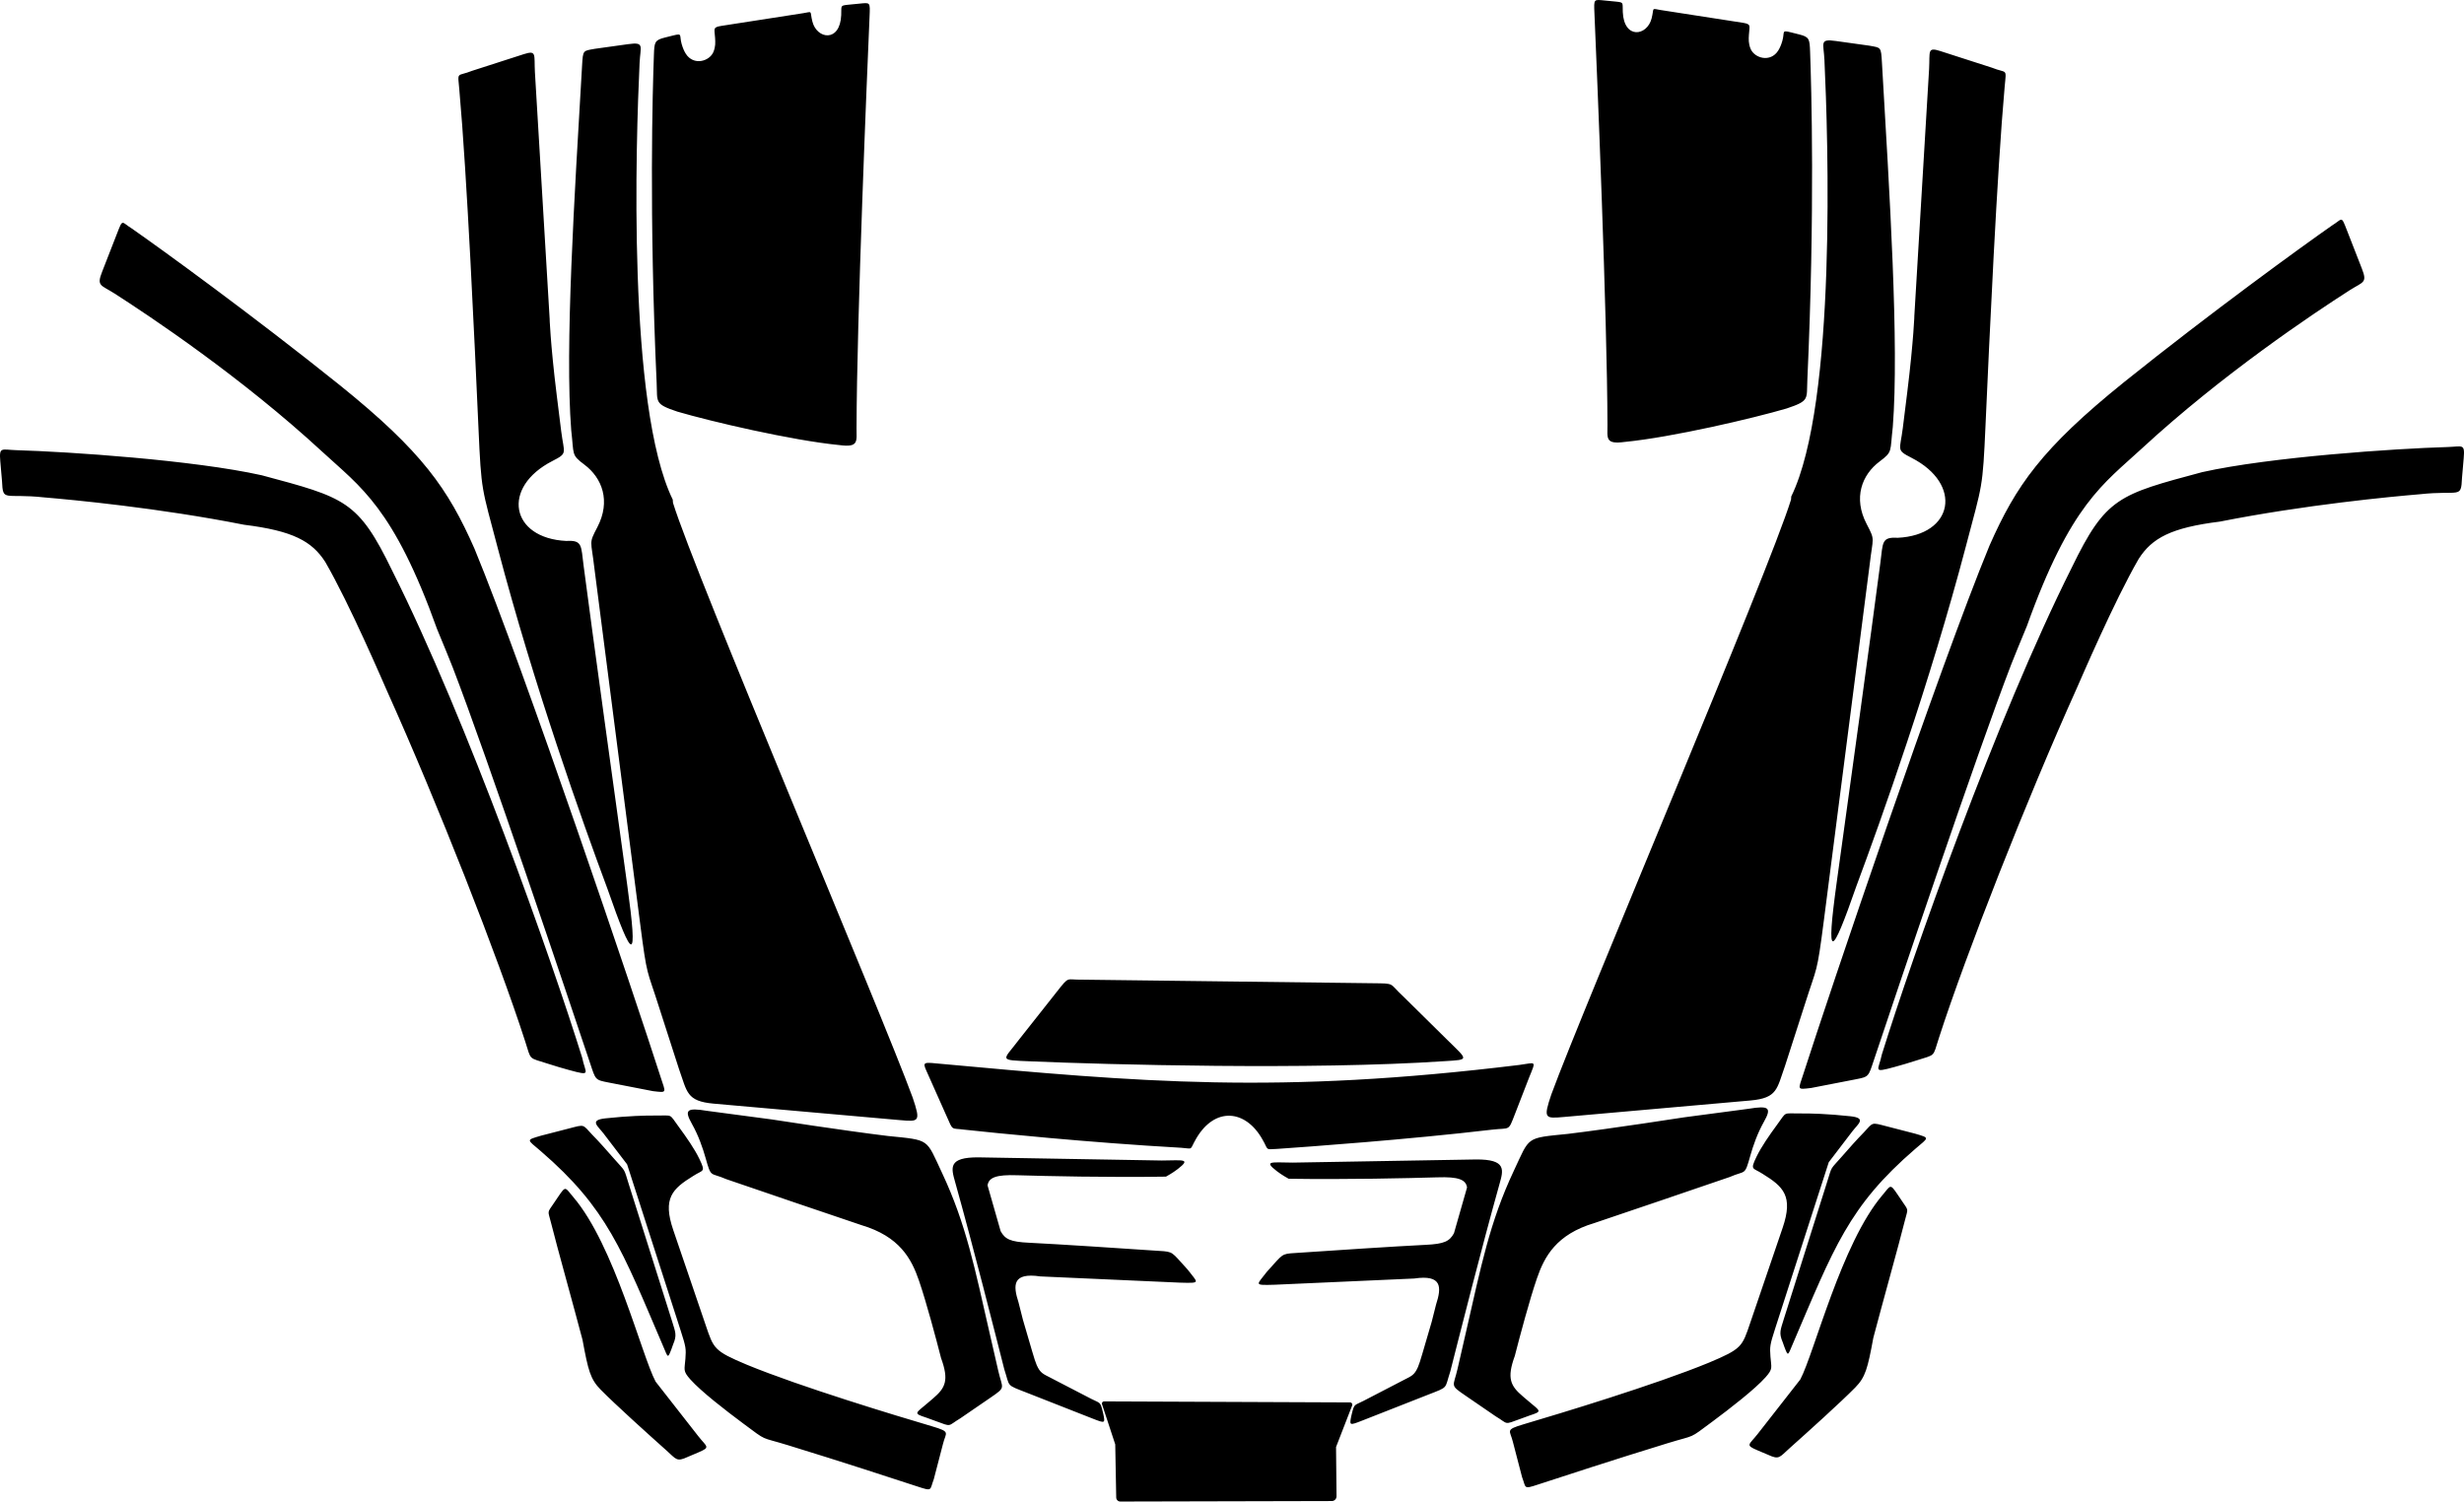 <?xml version="1.0" encoding="utf-8"?>
<!-- Generator: Adobe Illustrator 21.0.2, SVG Export Plug-In . SVG Version: 6.00 Build 0)  -->
<svg version="1.1" id="Layer_1" xmlns="http://www.w3.org/2000/svg" xmlns:xlink="http://www.w3.org/1999/xlink" x="0px" y="0px"
	 width="4938.045px" height="3009.319px" viewBox="0 0 4938.045 3009.319" enable-background="new 0 0 4938.045 3009.319"
	 xml:space="preserve">
<path id="Shape" d="M920.567,180.359c-3.51-39.13-5.65-25.86,25.85-38.53c30.24-9.74,77.11-24.83,103.41-33.31
	c26.2-8.44,20.32,1,22.16,35.73c1.76,29.58,26.2,438.54,29.72,497.47c-0.76-12.62,1.08,46.4,14.071,150.78
	c2.71,21.81,6.1,48.969,8.95,71.93c5.69,44.92,13.67,43.44-17.41,59.33c-103.46,52.86-84.38,154.989,27.66,160.39
	c32.55-1.95,29.38,9.23,34.6,49.53c16.89,130.22,64.94,477.79,87.42,639.98c22.519,162.47,10.74,152.17-39.06,9.18
	c-50.581-135.7-147.751-408.23-219.941-682.64c-32.99-125.4-33.35-113.11-39.12-242.53
	C951.307,687.959,935.927,351.349,920.567,180.359z M1357.479,824.949c66.73,19.6,228.669,57.65,324.709,67.06
	c39.35,5.3,34.321-7.51,34.38-34.24c0.49-217.749,21.05-707.68,26.07-824.199c1.31-30.37,1.72-28.35-21.52-26.15
	c-7.491,0.731-15.581,1.51-22.12,2.15c-15.81,1.719-12.34,2.09-13.14,20.72c-2.35,55.15-48.59,48.43-57.7,13.15
	c-5.68-21.96,1.58-20.59-17.9-17.1c-12.39,1.92-126.15,19.581-164.479,25.53c-17.881,2.78-13.83,5.63-12.69,24.08
	c0.58,9.4,1.01,17.24-3.2,27.809c-7.611,19.119-39.862,28.68-55.561,3.87c-3.17-5.02-5.97-11.41-8.24-19.4
	c-5.11-17.95,2.41-21.98-16.89-17.16c-5.45,1.37-11.64,2.919-16.729,4.189c-20.5,5.14-21.07,9.111-21.99,34.851
	c-2.53,67.29-9.92,319.84,5.5,657.41C1317.749,806.399,1310.889,809.399,1357.479,824.949z M1171.298,931.308
	c35.41,26.571,53.21,72.801,25.85,125.23c-17.68,33.9-12.56,24.729-5.96,82.15c19.29,149.76,69.31,538.34,91.52,710.86
	c14.53,112.87,13.47,90.79,38.73,171.04c11.22,34.76,28.17,87.37,39.349,122.07c16.4,45.561,14.59,64.342,69.461,69.191
	c23.599,2.091,349.03,30.861,372.99,32.99c38.7,3.42,42.35,3.75,25.83-45.1c-63.06-172.16-435.88-1047.59-480.36-1192.06
	c0,0-0.16-2.18-0.44-6.3c-91.61-187.341-73.719-722.27-66.5-875.13c1.591-33.8,10.6-42.45-22.97-37.76
	c-19.78,2.76-47.19,6.59-66.68,9.31c-23.88,4.39-23.74,1.75-25.62,33.93c-15.13,259.52-34.63,564.67-21.76,730.15
	C1150.648,912.038,1144.268,911.018,1171.298,931.308z M1329.037,2698.06c9.85,23.02,8.96,25.53,16.58,5.79
	c1.17-3.26,2.36-6.599,3.43-9.61c8.04-18.76,4.44-24.45-2.23-46.52c-10.18-32.21-78.29-247.83-85.9-271.91
	c-11.87-37.591-5.44-24.961-31.34-54.751c-12.85-14.78-29.17-33.119-42.83-47.05c-19.65-20.96-14.37-20.69-46.06-12.5
	c-16.91,4.37-39.19,10.11-56.52,14.58c-31.16,9.24-28.07,7.11-0.59,30.81C1217.237,2422.178,1246.378,2504.909,1329.037,2698.06z
	 M229.277,588.088c71.93,46.07,254.75,167.92,416.37,317.09c76.93,71.01,142.84,111.48,230.34,355.75
	c13.07,31.54,25.86,62.66,31.15,76.34c69,178.35,231.76,662.89,275.64,794.1c11.01,32.89,9.62,32.85,36.61,38.1
	c25.27,4.91,63.73,12.38,89.01,17.29c29.6,3.48,25.89,4.15,15.33-28.77c-50.18-156.4-271.88-813.76-372.78-1058.23
	c-53.05-120.139-104.47-194.489-269.89-327.77c-174.41-139.9-356.41-271.8-416.62-313.82c-21.3-13.13-17.93-20.87-29.69,9.29
	c-8.62,22.12-21.55,55.27-30.06,77.11C193.107,573.878,202.317,570.818,229.277,588.088z M1098.937,2132.118
	c14.06,4.6,29.01,8.92,41.95,12.48c46.09,12.66,32.16,6.75,25.88-24.74c-60.88-195.54-229.12-674-380.66-975.96
	c-68.39-140.96-93.93-146.42-261.39-191.36c-137.15-30.53-387.54-47.32-491.4-50.3c-30.08-0.86-35.34-7.84-32.73,22.28
	c1.06,12.27,2.37,27.33,3.43,39.51c1.97,42.97,3.96,24.121,84.49,32.82c56.7,4.76,229.84,21.04,400.62,54.81
	c98.08,12.14,135.99,33.07,162.65,74.42c49.24,84.87,116.21,241.68,124.44,259.97c100.96,224.54,221.64,531.93,276.13,700.52
	C1065.307,2126.698,1057.827,2118.689,1098.937,2132.118z M3614.318,2151.69c-10.559,32.91-14.27,32.249,15.339,28.769
	c25.27-4.92,63.74-12.39,89-17.301c27-5.249,25.6-5.199,36.611-38.11c43.889-131.2,206.639-615.74,275.639-794.09
	c5.29-13.68,18.08-44.8,31.151-76.34c87.5-244.27,153.41-284.73,230.34-355.74c161.62-149.18,344.439-271.03,416.38-317.1
	c26.95-17.26,36.16-14.209,24.59-43.519c-8.52-21.84-21.44-54.99-30.07-77.11c-11.76-30.15-8.379-22.42-29.68-9.29
	c-60.22,42.02-242.22,173.92-416.62,313.821c-165.43,133.28-216.85,207.63-269.89,327.77
	C3886.198,1337.92,3664.498,1995.28,3614.318,2151.69z M2066.777,2127.139c150.78,6.37,559.38,17.74,828.429-0.42
	c50.441-3.2,47.161-1.33,4.43-43.49c-19.12-18.88-60.1-59.32-87.289-86.14c-29.58-27.2-14.891-25.97-61.13-26.54
	c-113.95-1.4-475.7-5.85-583.32-7.17c-31.54,0.649-24.3-8.19-49.5,23.7c-20.341,25.74-52.92,66.97-77.04,97.5
	C2010.057,2126.249,1998.986,2124.269,2066.777,2127.139z M3803.067,1077.838c-32.549-1.95-29.37,9.23-34.599,49.541
	c-16.891,130.22-64.931,477.78-87.42,639.969c-22.52,162.48-10.74,152.17,39.059,9.18c50.58-135.7,147.761-408.23,219.94-682.64
	c32.99-125.41,33.35-113.11,39.12-242.53c7.58-169.7,22.96-506.32,38.31-677.3c3.52-39.14,5.65-25.87-25.85-38.53
	c-30.24-9.75-77.1-24.839-103.409-33.31c-26.19-8.44-20.32,0.99-22.151,35.72c-1.77,29.58-26.2,438.54-29.73,497.47
	c0.76-12.62-1.08,46.4-14.069,150.79c-2.71,21.799-6.09,48.96-8.95,71.92c-5.69,44.92-13.67,43.44,17.41,59.33
	C3934.188,970.309,3915.118,1072.438,3803.067,1077.838z M3134.807,2238.529c23.96-2.12,349.39-30.9,373-32.98
	c54.859-4.85,53.05-23.63,69.459-69.21c11.18-34.7,28.121-87.29,39.34-122.06c25.26-80.25,24.2-58.17,38.741-171.04
	c22.199-172.52,72.229-561.1,91.51-710.86c6.6-57.41,11.72-48.25-5.96-82.149c-27.36-52.43-9.56-98.651,25.851-125.231
	c27.04-20.29,20.649-19.279,26.56-69.43c12.87-165.481-6.63-470.63-21.761-730.15c-1.88-32.17-1.74-29.541-25.61-33.93
	c-19.49-2.72-46.9-6.54-66.69-9.31c-33.57-4.7-24.56,3.96-22.96,37.76c7.22,152.87,25.101,687.79-66.51,875.14
	c-0.28,4.121-0.44,6.301-0.44,6.301c-44.48,144.47-417.3,1019.9-480.36,1192.06
	C3092.458,2242.279,3096.107,2241.948,3134.807,2238.529z M3221.487,851.468c0.05,26.731-4.98,39.53,34.369,34.241
	c96.041-9.41,257.99-47.471,324.711-67.07c46.59-15.55,39.74-18.54,41.51-57.43c15.41-337.56,8.02-590.12,5.5-657.41
	c-0.93-25.73-1.5-29.71-22-34.84c-5.09-1.271-11.281-2.83-16.73-4.19c-19.3-4.83-11.77-0.801-16.89,17.16
	c-2.271,7.98-5.07,14.38-8.24,19.39c-15.69,24.81-47.951,15.25-55.561-3.87c-4.21-10.57-3.769-18.41-3.2-27.81
	c1.142-18.451,5.201-21.3-12.678-24.081c-38.329-5.949-152.09-23.609-164.48-25.519c-19.49-3.5-12.23-4.87-17.91,17.09
	c-9.101,35.28-55.351,42-57.7-13.15c-0.8-18.63,2.68-19-13.141-20.72c-6.539-0.639-14.62-1.419-22.12-2.15
	c-23.24-2.19-22.82-4.22-21.52,26.16C3200.427,143.779,3220.997,633.709,3221.487,851.468z M1897.167,2237.169
	c13.481,30.25,8.201,23.14,35.46,26.86c61.83,6.62,247.18,25.69,434.45,36.27c25.73,1.74,15.91,6.13,29.98-18.12
	c37.46-64.619,99.39-58.77,133.14,1.75c12.36,20.87,3.96,20.16,29.23,18.64c59.61-4.1,261.45-18.62,430.3-38.5
	c37.16-4.38,32.51,4.25,46.03-30.57c8.3-21.44,20.06-51.72,28.68-73.92c14.599-35.9,13.93-29.61-19.82-25.26
	c-484.05,59.15-756.31,34.76-1168.39-3.11c-29.46-3.081-26.58-0.74-16.18,22.61
	C1870.707,2177.759,1886.647,2213.529,1897.167,2237.169z M3538.357,2760.198c15.36-17.29,11.36-18.98,9.75-41.369
	c-1.44-19.72-1.12-23.401,9.19-55.41c9.24-28.64,107.67-334.14,107.67-334.14s35.56-46.55,47.219-61.82
	c11.48-15.031,29.351-26.72-3.659-30.301c-45.89-4.99-80.32-5.869-102.07-5.64c-33.92,0.36-24.911-4.78-44.751,22.17
	c-16.129,21.93-32.139,45.06-41.499,64.54c-13.4,27.89-7.47,21.5,12.35,34.43c41.479,25.59,61.7,44.4,39.94,108.22
	c-2.17,6.35-45.65,133.91-65.11,190.93c-16.02,47.03-16.17,51.289-82.601,79.16c-108.02,44.49-300.35,102.47-370.91,123.34
	c-38.57,11.409-27.57,12.02-22,35.159c5.52,21.19,13.17,50.58,18.47,70.89c8.36,21.96,1.92,24.74,32.55,14.67
	c47.289-15.56,151.649-49.6,258.89-82.55c58.7-18.04,40.72-6.85,90.15-43.52C3467.067,2822.879,3516.907,2784.31,3538.357,2760.198z
	 M3065.958,2836.698c25.75-8.35,21.071-8.3-2.25-28.11c-4.059-3.44-8.179-6.96-11.92-10.12c-24.75-21.02-32.32-36.34-15.999-80.96
	c10.11-39.3,29.19-111.35,44.33-155.38c15.03-43.8,38.69-88.22,115.36-111.05c63.12-21.34,202.31-68.48,270.92-92.15
	c32.611-14.35,29.59-0.99,41.44-42.99c5.421-19.21,14.171-44.64,27.12-67.57c16.081-28.49,10.431-32.98-30.569-26.21
	c-8.1,1.06-62.271,8.25-129.231,17.14c0,0-143.87,22.4-232.639,33.15c-85.76,8.66-76.081,4.77-108.58,73.74
	c-48.7,103.36-66.01,192.74-95.79,322.66c-8.42,36.74-16.95,74-17.021,74.26c-8.31,36.31-16.2,31.99,14.51,53.04
	c11.17,7.66,40.57,27.82,61.41,42.1c26.76,15.969,15.76,17.85,49.9,5.4C3052.769,2841.529,3059.598,2839.029,3065.958,2836.698z
	 M3803.029,2394.168c-15.571-23.01-13.63-18.71-30.38,0.93c-82.441,96.67-136.67,316.78-164.78,369.64
	c-0.05,0.1-55.24,70.63-85.46,109.26c-17.189,21.98-25.67,21.88,0.04,32.76c5.46,2.31,13.43,5.69,20.83,8.82
	c22.68,10.41,22.55,5.26,43.34-13.31c35.69-31.85,102.719-92.22,131.46-121.54c20.461-20.88,24.79-37.77,36.24-99.7
	c17.05-65.11,50.88-185.45,63.22-234.95c6.26-25.09,8.19-18.3-6.08-39.439C3808.728,2402.628,3805.798,2398.299,3803.029,2394.168z
	 M4904.729,895.939c-103.851,2.98-354.25,19.76-491.391,50.289c-167.469,44.951-193.01,50.4-261.399,191.36
	c-151.53,301.96-319.781,780.42-380.65,975.97c-6.281,31.49-20.22,37.389,25.871,24.73c12.949-3.55,27.9-7.881,41.95-12.47
	c41.11-13.43,33.63-5.43,46.599-45.55c54.48-168.6,175.17-475.99,276.13-700.53c8.221-18.29,75.2-175.1,124.43-259.96
	c26.66-41.35,64.58-62.29,162.651-74.43c170.779-33.77,343.919-50.05,400.619-54.81c80.53-8.701,82.521,10.16,84.5-32.82
	c1.05-12.18,2.36-27.24,3.42-39.51C4940.067,888.088,4934.808,895.068,4904.729,895.939z M3837.559,2271.888
	c-17.32-4.48-39.601-10.23-56.521-14.59c-31.68-8.18-26.409-8.46-46.06,12.51c-13.65,13.93-29.98,32.27-42.83,47.05
	c-25.899,29.8-19.459,17.16-31.339,54.74c-7.601,24.09-75.721,239.699-85.901,271.93c-6.66,22.05-10.26,27.74-2.22,46.51
	c1.081,3.01,2.26,6.34,3.431,9.6c7.62,19.75,6.719,17.23,16.581-5.77c82.669-193.16,111.789-275.889,245.449-391.17
	C3865.628,2279,3868.728,2281.11,3837.559,2271.888z M2957.719,2323.739c-64.44,1.11-272.13,4.68-366.82,6.3
	c-41.55-0.18-59.84-4.47-32.08,17.06c10.55,8.18,23.04,14.86,23.04,14.86c0.32,0.25,0.49,0.39,0.51,0.42
	c116.779,1.83,240.96-1.16,296.25-2.78c0.699-0.02,1.419-0.031,2.14-0.04c42.12-1.46,57.029,4.56,59.309,20.34l-26.199,91.69
	c-8.891,16.24-19.551,21.44-56.66,23.25c-62.09,3.05-186.561,11.33-248.18,15.5c-39.091,2.64-35.19-0.04-57.49,24.45
	c-4.31,4.81-8.83,9.84-12.939,14.43c-19.87,26.38-27.771,26.87,16.39,25.57c82.21-3.67,260.94-11.64,279.21-12.45
	c56.25-8.3,55.01,17.44,43.78,52.19c-2.34,9.72-5.32,21.66-8.729,34.48c-17.53,59.03-22.73,79.76-27.63,90.95
	c-7.13,16.2-13.1,17.88-27.979,25.57c-20.94,10.86-58.36,30.26-81.181,42.1c-17.819,9.22-18.219,5.17-22.98,24.67
	c-0.45,1.85-0.93,3.78-1.379,5.69c-3.73,18.52-4.061,19.28,20.919,9.47c38.8-15.26,110.19-43.31,132.52-52.08
	c42.54-16.72,33.07-10.59,44.99-46.87c18.17-71.34,62.16-245.56,98.61-375.67
	C3012.958,2344.979,3019.778,2323.178,2957.719,2323.739z M1983.577,2673.06c-29.77-129.93-47.08-219.3-95.78-322.67
	c-32.49-68.97-22.81-65.06-108.58-73.74c-88.76-10.76-232.64-33.14-232.65-33.14c-66.96-8.9-121.12-16.08-129.22-17.16
	c-41-6.75-46.64-2.271-30.57,26.23c12.95,22.93,21.689,48.36,27.11,67.57c11.85,41.99,8.83,28.63,41.44,42.98
	c68.609,23.68,207.81,70.82,270.919,92.15c76.681,22.82,100.331,67.26,115.38,111.05c15.121,44.03,34.21,116.07,44.31,155.39
	c16.32,44.62,8.761,59.92-16,80.95c-3.72,3.17-7.86,6.68-11.9,10.13c-23.33,19.81-28.009,19.75-2.27,28.12
	c6.37,2.31,13.2,4.81,19.029,6.93c34.12,12.461,23.12,10.57,49.891-5.39c20.83-14.28,50.24-34.44,61.41-42.09
	c30.71-21.07,22.82-16.74,14.5-53.06C2000.537,2747.049,1991.998,2709.79,1983.577,2673.06z M1313.917,2769.029c0,0,0,0-0.05-0.09
	c-28.11-52.86-82.34-272.96-164.79-369.64c-16.75-19.64-14.8-23.94-30.36-0.92c-2.78,4.11-5.71,8.45-8.43,12.47
	c-14.29,21.12-12.35,14.35-6.09,39.43c12.35,49.5,46.16,169.85,63.21,234.94c11.45,61.94,15.79,78.84,36.25,99.71
	c28.73,29.33,95.77,89.69,131.45,121.55c20.79,18.57,20.66,23.73,43.36,13.3c7.39-3.13,15.35-6.49,20.82-8.82
	c25.7-10.87,17.229-10.78,0.03-32.76C1369.097,2839.569,1313.917,2769.029,1313.917,2769.029z M1867.857,2858.509
	c-70.56-20.86-262.89-78.84-370.91-123.33c-66.439-27.88-66.58-32.15-82.61-79.16c-19.44-57.01-62.94-184.57-65.11-190.95
	c-21.76-63.81-1.541-82.6,39.95-108.22c19.81-12.92,25.74-6.53,12.34-34.42c-9.35-19.47-25.359-42.61-41.5-64.52
	c-19.84-26.949-10.82-21.829-44.74-22.19c-21.76-0.219-56.18,0.66-102.07,5.64c-33.01,3.6-15.14,15.28-3.66,30.31
	c11.66,15.28,47.21,61.81,47.21,61.81s98.44,305.5,107.67,334.139c10.32,32.02,10.63,35.69,9.21,55.41
	c-1.62,22.39-5.62,24.09,9.75,41.39c21.43,24.1,71.27,62.66,106.419,88.75c49.42,36.67,31.441,25.47,90.14,43.51
	c107.23,32.95,211.61,66.99,258.88,82.55c30.641,10.08,24.21,7.29,32.56-14.67c5.29-20.301,12.94-49.71,18.46-70.89
	C1895.427,2870.529,1906.417,2869.919,1867.857,2858.509z M2209.728,2828.09c-4.75-19.49-5.159-15.45-22.96-24.67
	c-22.83-11.84-60.25-31.23-81.2-42.09c-14.87-7.7-20.84-9.37-27.97-25.59c-4.9-11.18-10.11-31.9-27.629-90.93
	c-3.41-12.83-6.4-24.77-8.74-34.47c-11.22-34.76-12.451-60.5,43.79-52.21c18.28,0.81,197,8.79,279.21,12.46
	c44.16,1.29,36.26,0.82,16.39-25.58c-4.111-4.59-8.63-9.6-12.94-14.42c-22.29-24.5-18.4-21.81-57.49-24.46
	c-61.63-4.17-186.09-12.44-248.19-15.5c-37.11-1.79-47.77-7.02-56.65-23.25l-26.201-91.68c2.281-15.78,17.18-21.79,59.32-20.34
	c0.71,0,1.42,0.02,2.13,0.05c55.29,1.62,179.46,4.591,296.25,2.75c0.02-0.02,0.2-0.16,0.5-0.4c0,0,12.5-6.67,23.05-14.86
	c27.75-21.52,9.46-17.24-32.08-17.06c-94.68-1.62-302.37-5.19-366.83-6.3c-62.04-0.56-55.23,21.24-47.42,49.09
	c36.47,130.1,80.46,304.33,98.62,375.67c11.931,36.29,2.451,30.16,44.991,46.87c22.34,8.79,93.72,36.83,132.52,52.07
	c24.989,9.82,24.649,9.06,20.92-9.44C2210.658,2831.879,2210.188,2829.948,2209.728,2828.09z M2709.868,2816.729
	c0.91-2.3-0.241-4.88-2.53-5.77c-0.551-0.2-1.031-0.3-1.61-0.31c-30.92-0.13-403.41-1.67-483.83-2.01l-9.291-0.04
	c-2.369-0.01-4.3,1.91-4.3,4.28c0,0.48,0.051,0.89,0.21,1.36c11.46,34.81,26.51,80.53,26.51,80.53l1.741,95.13l0.21,11.33
	c0.09,4.5,3.75,8.11,8.26,8.09c0.07,0,0.12,0,0.19-0.01c-0.031,0.01-0.07,0.01-0.09,0.01c0.12,0,0.269-0.01,0.41-0.01
	c0.111,0,0.21,0,0.31,0c0.035,0,0.076,0,0.11,0c0.129,0,0.259,0,0.4,0c0.18,0,0.31,0,0.42,0c0,0,0.01,0,0.02,0
	c0.008,0,0.011,0,0.019,0c31.821-0.07,329.631-0.78,411.07-0.97l11-0.03c5.199-0.02,9.42-4.23,9.4-9.44c0-0.02,0-0.05,0-0.07
	c-0.181-17.96-0.961-98.77-0.961-98.77l28.481-73.34L2709.868,2816.729z"/>
</svg>
